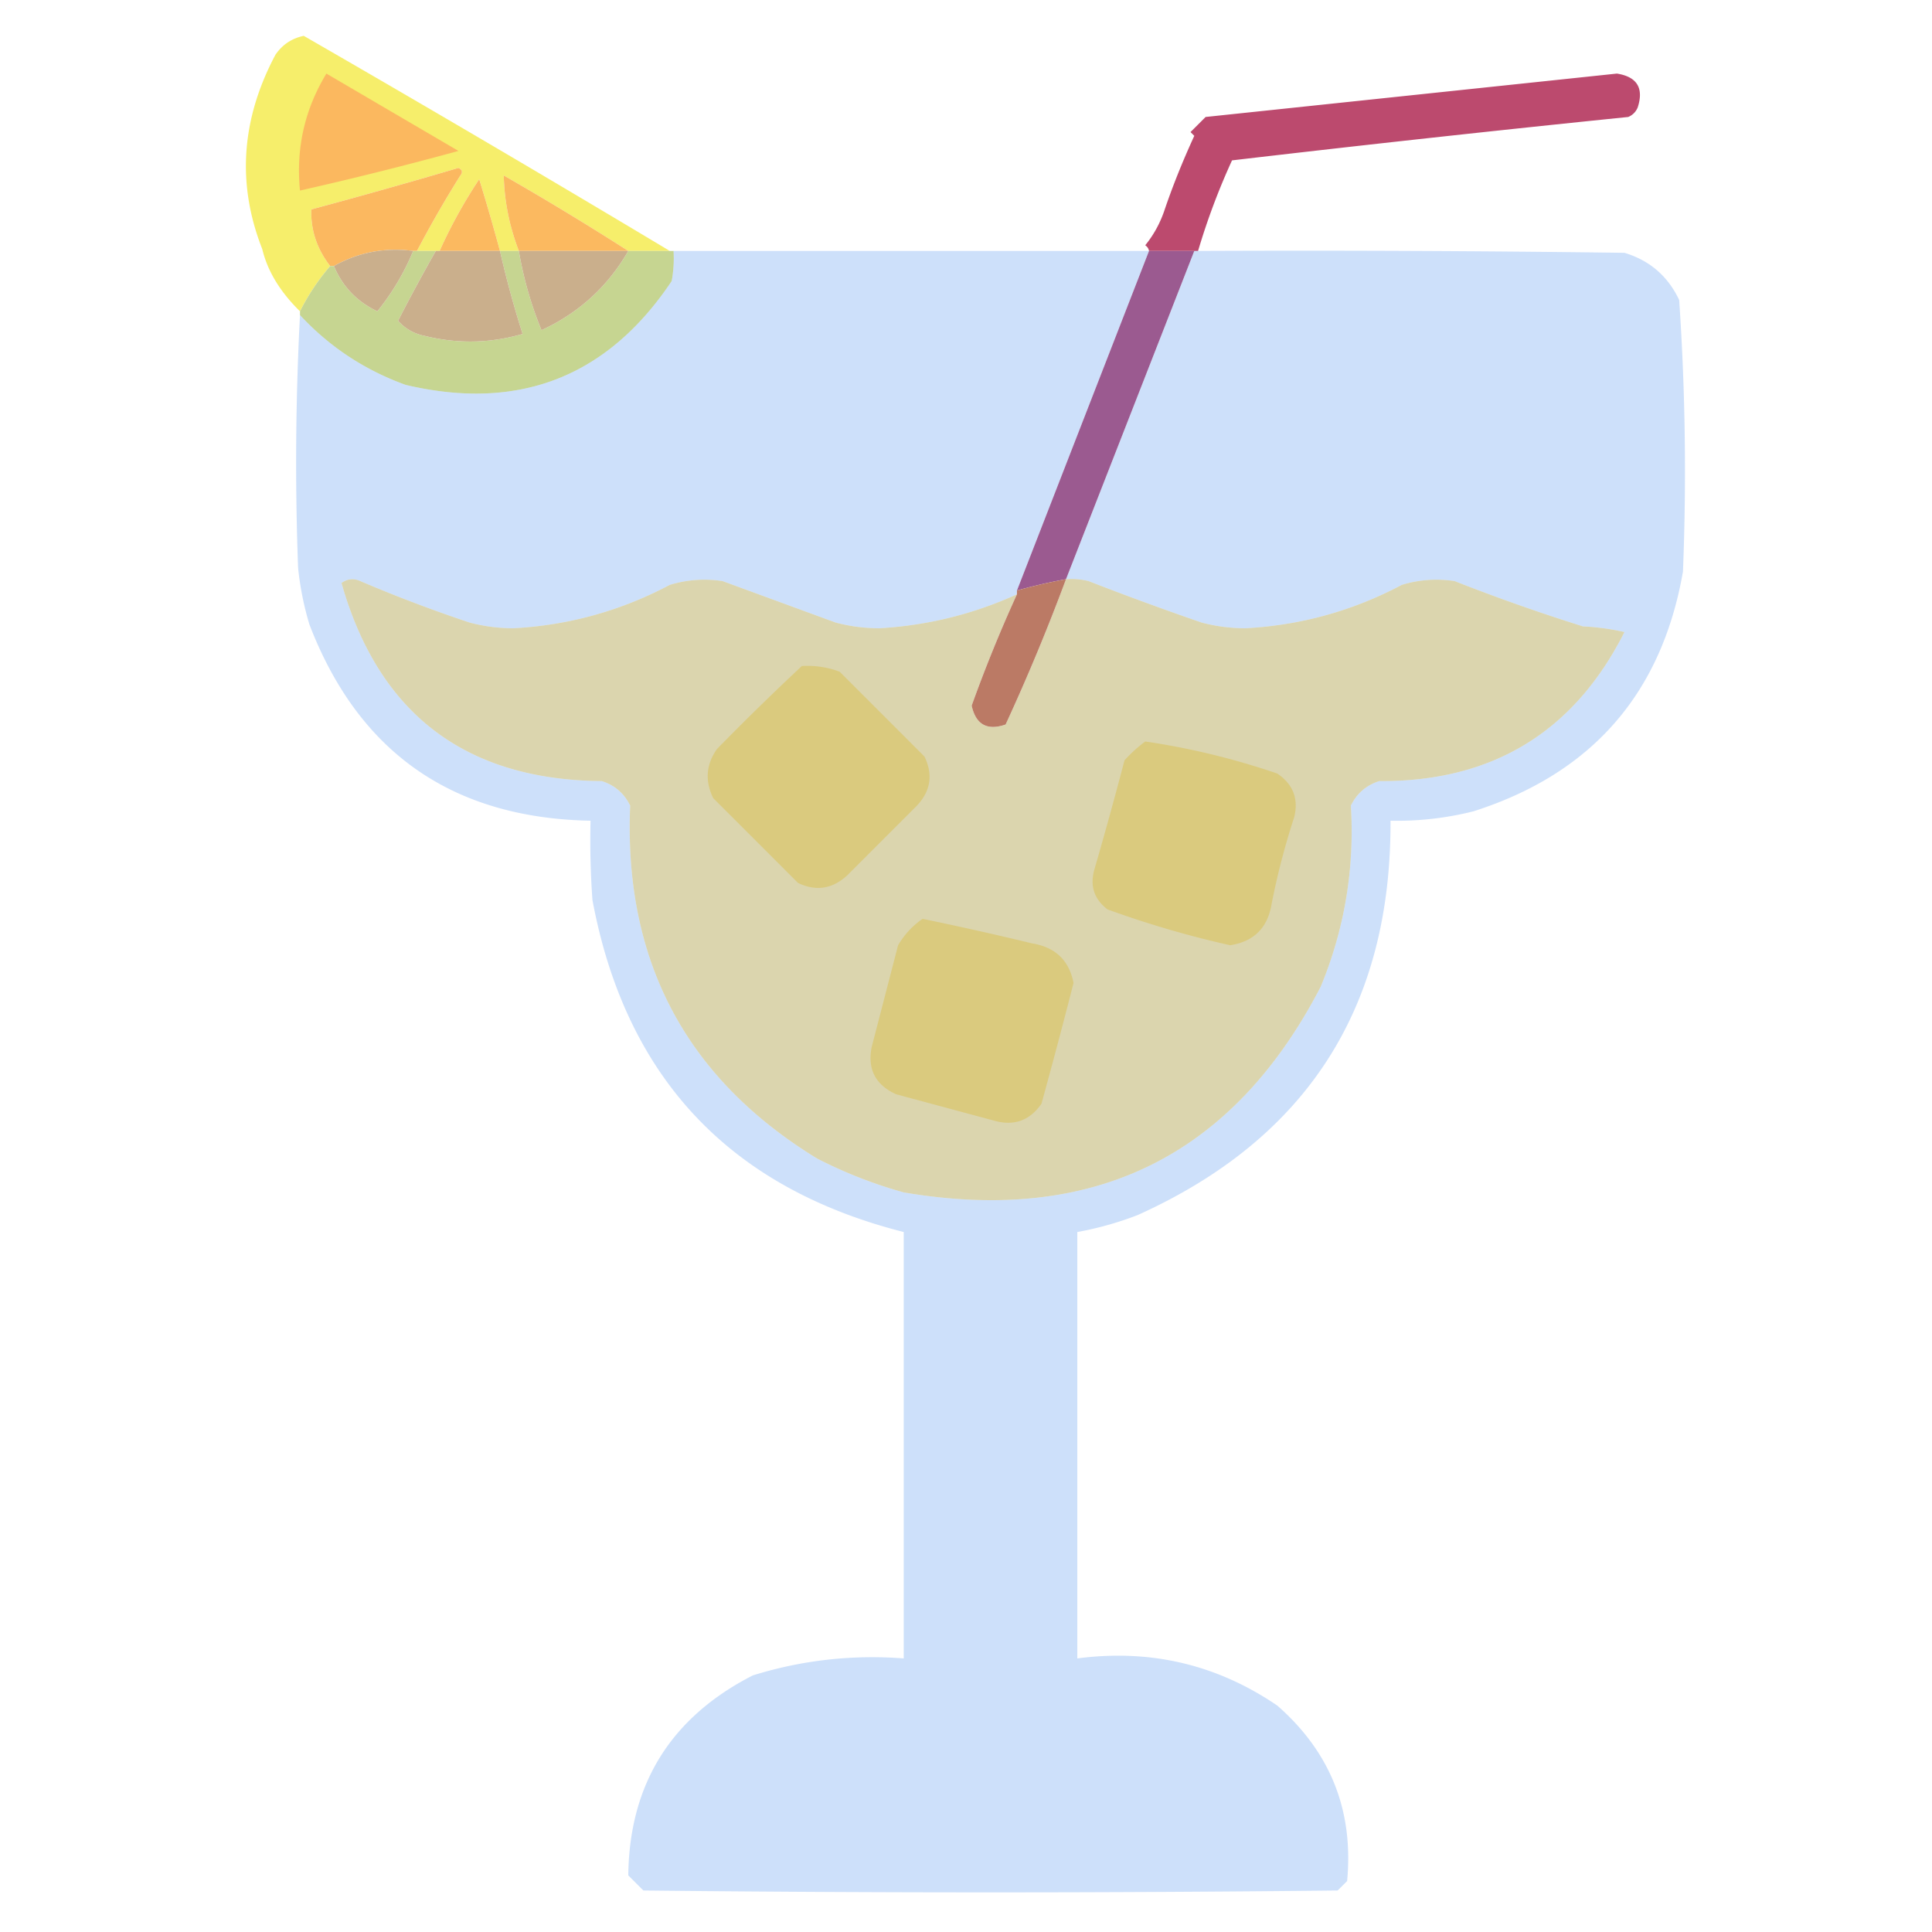 <svg xmlns="http://www.w3.org/2000/svg" width="512" height="512" style="shape-rendering:geometricPrecision;text-rendering:geometricPrecision;image-rendering:optimizeQuality;fill-rule:evenodd;clip-rule:evenodd">
  <path fill="#f6ee65" d="M177.5 66.5h-11a795.153 795.153 0 0 0-33-20c.157 6.785 1.49 13.452 4 20h-5a601.402 601.402 0 0 0-5.5-19 132.238 132.238 0 0 0-10.5 19h-6a302.136 302.136 0 0 1 11.5-20c.688-.832.521-1.498-.5-2a1690.713 1690.713 0 0 1-39 11c-.176 5.473 1.49 10.473 5 15a59.417 59.417 0 0 0-8 12c-5.28-5.176-8.614-10.676-10-16.5-6.768-17.203-5.602-34.37 3.5-51.5 1.841-2.678 4.341-4.345 7.5-5 32.624 18.8 64.957 37.8 97 57Z" style="opacity:.958"/>
  <path fill="#b83d64" d="M317.5 66.5h-13c-.111-.617-.444-1.117-1-1.5 2.168-2.665 3.835-5.665 5-9 2.177-6.463 4.844-13.13 8-20l-1-1 4-4 109-11.5c5.344.846 7.177 3.846 5.5 9-.5 1.167-1.333 2-2.5 2.5a6998.52 6998.52 0 0 0-105 11.5 181.16 181.16 0 0 0-9 24Z" style="opacity:.931"/>
  <path fill="#fbb860" d="M86.5 19.5c11.64 6.822 23.306 13.655 35 20.5a966.364 966.364 0 0 1-42 10.5c-1.103-11.16 1.23-21.494 7-31ZM110.5 66.5h-1c-7.528-.972-14.528.361-21 4h-1c-3.51-4.527-5.176-9.527-5-15a1690.713 1690.713 0 0 0 39-11c1.021.502 1.188 1.168.5 2a302.136 302.136 0 0 0-11.5 20Z" style="opacity:.995"/>
  <path fill="#fbb960" d="M166.5 66.5h-29c-2.51-6.548-3.843-13.215-4-20a795.153 795.153 0 0 1 33 20ZM132.5 66.5h-16a132.238 132.238 0 0 1 10.5-19 601.402 601.402 0 0 1 5.5 19Z" style="opacity:.995"/>
  <path fill="#c6d591" d="M109.5 66.5h6a489.576 489.576 0 0 0-10 18.5c1.848 2.093 4.181 3.426 7 4 8.748 2.16 17.414 1.994 26-.5a268.055 268.055 0 0 1-6-22h5a98.473 98.473 0 0 0 6 21c9.914-4.582 17.58-11.582 23-21h12a32.462 32.462 0 0 1-.5 8c-16.996 25.402-40.496 34.569-70.5 27.5-10.872-3.93-20.206-10.096-28-18.5v-1a59.417 59.417 0 0 1 8-12h1c2.273 5.44 6.106 9.44 11.5 12a64.572 64.572 0 0 0 9.5-16Z" style="opacity:1"/>
  <path fill="#caaf8c" d="M115.5 66.5h17a268.055 268.055 0 0 0 6 22c-8.586 2.494-17.252 2.66-26 .5-2.819-.574-5.152-1.907-7-4a489.576 489.576 0 0 1 10-18.5Z" style="opacity:.999"/>
  <path fill="#caaf8c" d="M109.5 66.5a64.572 64.572 0 0 1-9.5 16c-5.394-2.56-9.227-6.56-11.5-12 6.472-3.639 13.472-4.972 21-4Z" style="opacity:.998"/>
  <path fill="#caaf8c" d="M137.5 66.5h29c-5.42 9.418-13.086 16.418-23 21a98.473 98.473 0 0 1-6-21Z" style="opacity:1"/>
  <path fill="#5e9bee" d="M178.5 66.5h126l-35 90v1c-11.585 5.271-23.751 8.271-36.5 9a45.94 45.94 0 0 1-11.5-1.5l-30-11a31.317 31.317 0 0 0-14 1c-12.999 6.889-26.832 10.723-41.5 11.5a45.94 45.94 0 0 1-11.5-1.5 379.973 379.973 0 0 1-29-11c-1.759-.798-3.425-.631-5 .5 9.863 34.69 32.863 52.19 69 52.5 3.437 1.105 5.937 3.272 7.5 6.5-1.732 41.046 14.768 72.212 49.5 93.5a120.624 120.624 0 0 0 23 9c50.367 8.565 87.201-9.602 110.5-54.5 6.336-15.347 9.002-31.347 8-48 1.563-3.228 4.063-5.395 7.5-6.5 29.933.199 51.6-12.968 65-39.5a62.744 62.744 0 0 0-11-1.5 513.702 513.702 0 0 1-34-12 31.317 31.317 0 0 0-14 1c-12.999 6.889-26.832 10.723-41.5 11.5a45.94 45.94 0 0 1-11.5-1.5 806.568 806.568 0 0 1-30-11 18.453 18.453 0 0 0-6-.5l34-87h1c37.668-.167 75.335 0 113 .5 6.681 2.013 11.514 6.18 14.5 12.5a668.275 668.275 0 0 1 1 72c-5.653 32.324-24.153 53.491-55.5 63.5a82.87 82.87 0 0 1-22 2.5c.214 49.428-22.119 84.261-67 104.5a87.225 87.225 0 0 1-16 4.5v113c19.374-2.549 37.041 1.618 53 12.5 14.087 12.342 20.254 27.842 18.5 46.5l-2.5 2.5a8460.02 8460.02 0 0 1-184 0l-4-4c.283-24.213 11.283-41.88 33-53 13.014-4.045 26.348-5.545 40-4.5v-113c-46.232-11.733-73.732-41.066-82.5-88-.5-6.992-.666-13.992-.5-21-36.604-.701-61.438-18.035-74.5-52a80.482 80.482 0 0 1-3-15 750.452 750.452 0 0 1 .5-67c7.794 8.404 17.128 14.57 28 18.5 30.004 7.069 53.504-2.098 70.5-27.5.497-2.646.664-5.313.5-8Z" style="opacity:.31"/>
  <path fill="#9b5a90" d="M304.5 66.5h12l-34 87a142.504 142.504 0 0 0-13 3l35-90Z" style="opacity:1"/>
  <path fill="#bbb065" d="M269.5 157.5a381.367 381.367 0 0 0-12 29.5c1.108 5.023 4.108 6.69 9 5a544.514 544.514 0 0 0 16-38.5 18.453 18.453 0 0 1 6 .5 806.568 806.568 0 0 0 30 11 45.94 45.94 0 0 0 11.5 1.5c14.668-.777 28.501-4.611 41.5-11.5a31.317 31.317 0 0 1 14-1 513.702 513.702 0 0 0 34 12c3.711.175 7.378.675 11 1.5-13.4 26.532-35.067 39.699-65 39.5-3.437 1.105-5.937 3.272-7.5 6.5 1.002 16.653-1.664 32.653-8 48-23.299 44.898-60.133 63.065-110.5 54.5a120.624 120.624 0 0 1-23-9c-34.732-21.288-51.232-52.454-49.5-93.5-1.563-3.228-4.063-5.395-7.5-6.5-36.137-.31-59.137-17.81-69-52.5 1.575-1.131 3.241-1.298 5-.5a379.973 379.973 0 0 0 29 11 45.94 45.94 0 0 0 11.5 1.5c14.668-.777 28.501-4.611 41.5-11.5a31.317 31.317 0 0 1 14-1l30 11a45.94 45.94 0 0 0 11.5 1.5c12.749-.729 24.915-3.729 36.5-9Z" style="opacity:.526"/>
  <path fill="#bb7a65" d="M282.5 153.5a544.514 544.514 0 0 1-16 38.5c-4.892 1.69-7.892.023-9-5a381.367 381.367 0 0 1 12-29.5v-1a142.504 142.504 0 0 1 13-3Z" style="opacity:1"/>
  <path fill="#dac467" d="M212.5 176.5a24.362 24.362 0 0 1 10 1.5l22.5 22.5c2.31 4.785 1.643 9.119-2 13L224.5 232c-3.911 3.597-8.244 4.263-13 2L189 211.5c-2.219-4.569-1.886-8.902 1-13a693.941 693.941 0 0 1 22.5-22ZM303.5 196.5a195.229 195.229 0 0 1 35 8.5c4.163 2.821 5.663 6.655 4.5 11.5a194.177 194.177 0 0 0-6 23c-1.025 6.358-4.691 10.025-11 11a262.228 262.228 0 0 1-32.5-9.5c-3.535-2.707-4.702-6.207-3.5-10.5 2.792-9.623 5.459-19.29 8-29a37.84 37.84 0 0 1 5.5-5ZM244.5 243.5a896.657 896.657 0 0 1 29 6.5c6.171 1.006 9.837 4.506 11 10.5a1718.989 1718.989 0 0 1-8.5 32c-3.099 4.466-7.265 5.966-12.5 4.5l-26-7c-5.491-2.482-7.657-6.649-6.5-12.5l7-27c1.694-2.858 3.861-5.191 6.5-7Z" style="opacity:.671"/>
</svg>
